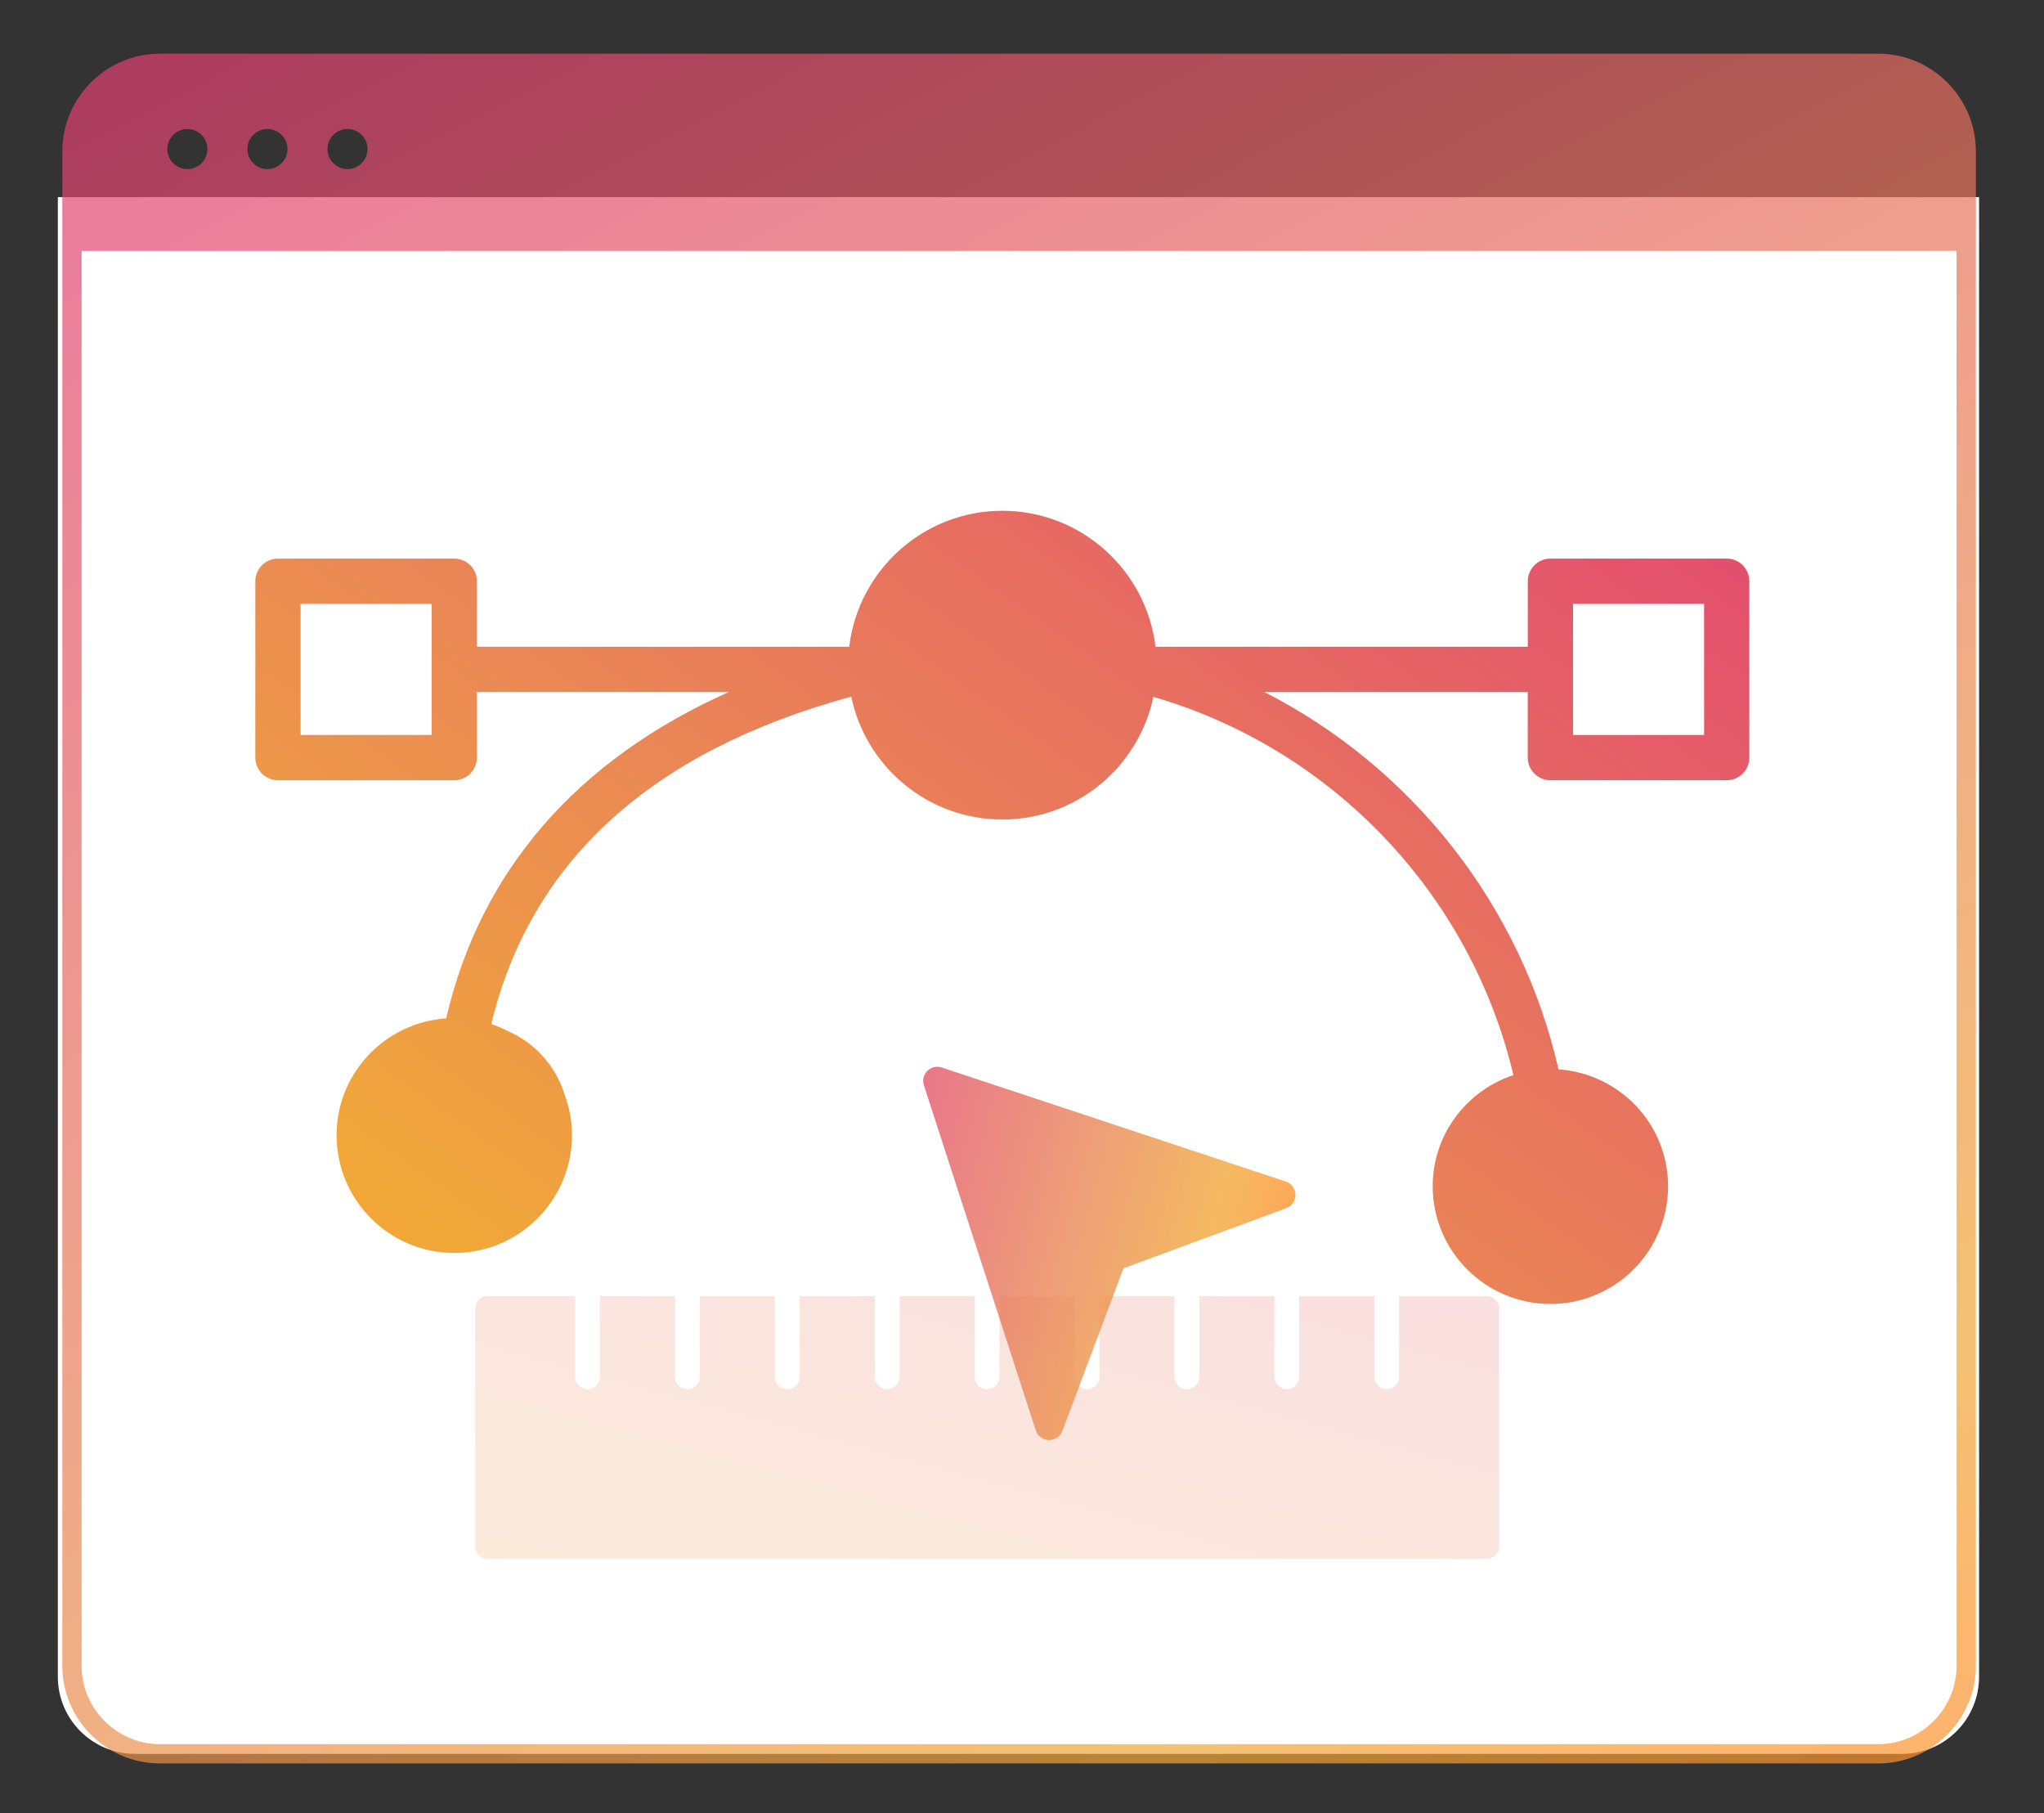 <svg viewBox="0 0 106 94" fill="none" xmlns="http://www.w3.org/2000/svg">
<rect x="0" y="0" width="106" height="94" fill="#333333" stroke="none"/>
<g clip-path="url(#clip0_3059_46004)">
<path d="M3 10.22H102.633V86.936C102.633 89.145 100.843 90.936 98.633 90.936H7C4.791 90.936 3 89.145 3 86.936V10.22Z" fill="white"/>
<path opacity="0.7" fill-rule="evenodd" clip-rule="evenodd" d="M101.466 13.008H4.232V36.799V36.974V86.368C4.232 88.602 6.061 90.431 8.295 90.431H97.403C99.637 90.431 101.466 88.602 101.466 86.368V65.93V64.038V13.008ZM3.232 12.508V7.979V7.847C3.232 5.061 5.509 2.784 8.295 2.784H8.427H97.273H97.403C100.18 2.784 102.451 5.046 102.466 7.82C102.467 7.873 102.468 7.926 102.468 7.979V12.508C102.468 12.516 102.468 12.523 102.468 12.53C102.467 12.539 102.467 12.548 102.466 12.557V64.038V65.93V86.368C102.466 89.154 100.189 91.431 97.403 91.431H8.295C5.509 91.431 3.232 89.154 3.232 86.368V36.974V36.799V12.508ZM10.756 7.728C10.756 8.302 10.291 8.767 9.717 8.767C9.144 8.767 8.678 8.302 8.678 7.728C8.678 7.154 9.144 6.689 9.717 6.689C10.291 6.689 10.756 7.154 10.756 7.728ZM13.868 8.767C14.442 8.767 14.907 8.302 14.907 7.728C14.907 7.154 14.442 6.689 13.868 6.689C13.294 6.689 12.829 7.154 12.829 7.728C12.829 8.302 13.294 8.767 13.868 8.767ZM19.06 7.728C19.06 8.302 18.595 8.767 18.021 8.767C17.447 8.767 16.982 8.302 16.982 7.728C16.982 7.154 17.447 6.689 18.021 6.689C18.595 6.689 19.06 7.154 19.06 7.728Z" fill="url(#paint0_linear_3059_46004)"/>
<g opacity="0.2">
<path d="M77.544 67.381C77.424 67.265 77.263 67.2 77.096 67.2L72.559 67.2L72.558 71.373C72.563 71.728 72.28 72.02 71.924 72.026C71.562 72.031 71.266 71.736 71.271 71.373L71.271 67.2L67.377 67.2L67.378 71.373C67.383 71.728 67.099 72.02 66.744 72.026C66.381 72.031 66.086 71.736 66.091 71.373L66.091 67.2L62.197 67.2L62.197 71.373C62.202 71.728 61.918 72.02 61.563 72.026C61.2 72.032 60.905 71.736 60.91 71.374L60.91 67.2L57.016 67.2L57.016 71.374C57.021 71.729 56.737 72.021 56.382 72.026C56.019 72.032 55.724 71.736 55.729 71.374L55.729 67.2H51.835V71.374C51.84 71.729 51.556 72.021 51.201 72.026C50.838 72.032 50.543 71.737 50.548 71.374L50.548 67.2L46.654 67.2L46.654 71.374C46.659 71.729 46.375 72.021 46.02 72.027C45.657 72.032 45.362 71.737 45.367 71.374L45.367 67.2L41.473 67.2L41.473 71.374C41.478 71.729 41.194 72.022 40.839 72.027C40.476 72.032 40.181 71.737 40.186 71.374L40.186 67.201L36.292 67.201L36.292 71.374C36.297 71.729 36.013 72.022 35.658 72.027C35.295 72.032 35 71.737 35.005 71.374L35.005 67.201L31.111 67.201L31.111 71.374C31.116 71.729 30.832 72.022 30.477 72.027C30.114 72.033 29.819 71.737 29.824 71.374L29.824 67.2L25.286 67.2C24.931 67.2 24.643 67.488 24.643 67.843L24.643 80.185C24.643 80.54 24.931 80.829 25.286 80.829L77.097 80.829C77.452 80.829 77.74 80.54 77.74 80.185L77.74 67.843C77.74 67.669 77.669 67.503 77.544 67.381Z" fill="url(#paint1_linear_3059_46004)"/>
</g>
<path fill-rule="evenodd" clip-rule="evenodd" d="M80.403 28.963L89.547 28.963L89.545 28.962C90.193 28.962 90.719 29.488 90.719 30.136L90.719 39.279C90.719 39.928 90.193 40.453 89.545 40.453L80.401 40.453C79.753 40.453 79.227 39.928 79.227 39.279L79.227 35.881L65.567 35.881C73.2 39.769 78.879 46.919 80.823 55.444C83.989 55.665 86.505 58.284 86.505 61.505C86.505 64.87 83.767 67.608 80.401 67.608C77.036 67.608 74.298 64.87 74.298 61.505C74.298 58.813 76.06 56.549 78.483 55.74C76.258 46.354 69.089 38.822 59.813 36.132C59.052 39.76 55.83 42.492 51.98 42.492C48.125 42.492 44.9 39.753 44.144 36.12C33.788 38.942 27.515 44.646 25.477 53.096C25.77 53.194 26.054 53.314 26.326 53.453C27.69 54.046 28.794 55.206 29.271 56.721C29.523 57.386 29.662 58.106 29.662 58.861C29.662 62.227 26.924 64.965 23.558 64.965C20.192 64.965 17.454 62.227 17.454 58.861C17.454 55.639 19.971 53.02 23.137 52.8C24.909 45.158 29.91 39.403 37.789 35.882L24.732 35.882L24.732 39.28C24.732 39.928 24.207 40.454 23.558 40.454L14.415 40.454C13.766 40.454 13.241 39.928 13.241 39.28L13.241 30.137C13.241 29.488 13.766 28.963 14.415 28.963L23.558 28.963C24.207 28.963 24.732 29.488 24.732 30.137L24.732 33.534L44.039 33.534C44.513 29.569 47.891 26.483 51.981 26.483C56.071 26.483 59.449 29.569 59.923 33.534L79.23 33.534L79.23 30.137C79.23 29.488 79.755 28.963 80.403 28.963ZM15.589 38.106L22.385 38.106L22.385 31.311L15.589 31.311L15.589 38.106ZM81.577 38.106L88.373 38.106L88.373 31.31L81.577 31.31L81.577 38.106Z" fill="url(#paint2_linear_3059_46004)"/>
<path opacity="0.8" d="M55.095 74.19L58.264 65.759L66.706 62.642C66.808 62.604 66.897 62.546 66.97 62.473C67.107 62.336 67.188 62.146 67.184 61.943C67.179 61.633 66.978 61.359 66.683 61.261L48.838 55.348C48.576 55.261 48.288 55.328 48.092 55.523L48.09 55.525C47.896 55.719 47.827 56.006 47.912 56.268L53.714 74.158C53.81 74.454 54.083 74.656 54.394 74.664C54.704 74.671 54.986 74.48 55.095 74.19Z" fill="url(#paint3_linear_3059_46004)"/>
</g>
<defs>
<linearGradient id="paint0_linear_3059_46004" x1="3.232" y1="-32.905" x2="94.817" y2="145.784" gradientUnits="userSpaceOnUse">
<stop stop-color="#DD1C84"/>
<stop offset="0.509" stop-color="#EA8855"/>
<stop offset="0.679" stop-color="#F1A839"/>
<stop offset="0.771" stop-color="#FF932F"/>
</linearGradient>
<linearGradient id="paint1_linear_3059_46004" x1="64.471" y1="27.749" x2="37.548" y2="127.153" gradientUnits="userSpaceOnUse">
<stop stop-color="#DD1C84"/>
<stop offset="0.509" stop-color="#EA8855"/>
<stop offset="0.679" stop-color="#F1A839"/>
<stop offset="0.771" stop-color="#FF932F"/>
</linearGradient>
<linearGradient id="paint2_linear_3059_46004" x1="115.851" y1="1.741" x2="26.285" y2="127.185" gradientUnits="userSpaceOnUse">
<stop stop-color="#DD1C84"/>
<stop offset="0.509" stop-color="#EA8855"/>
<stop offset="0.679" stop-color="#F1A839"/>
<stop offset="0.771" stop-color="#FF932F"/>
</linearGradient>
<linearGradient id="paint3_linear_3059_46004" x1="36.33" y1="56.887" x2="75.297" y2="67.622" gradientUnits="userSpaceOnUse">
<stop stop-color="#DD1C84"/>
<stop offset="0.509" stop-color="#EA8855"/>
<stop offset="0.679" stop-color="#F1A839"/>
<stop offset="0.771" stop-color="#FF932F"/>
</linearGradient>
<clipPath id="clip0_3059_46004">
<rect width="106" height="94" fill="white"/>
</clipPath>
</defs>
</svg>
